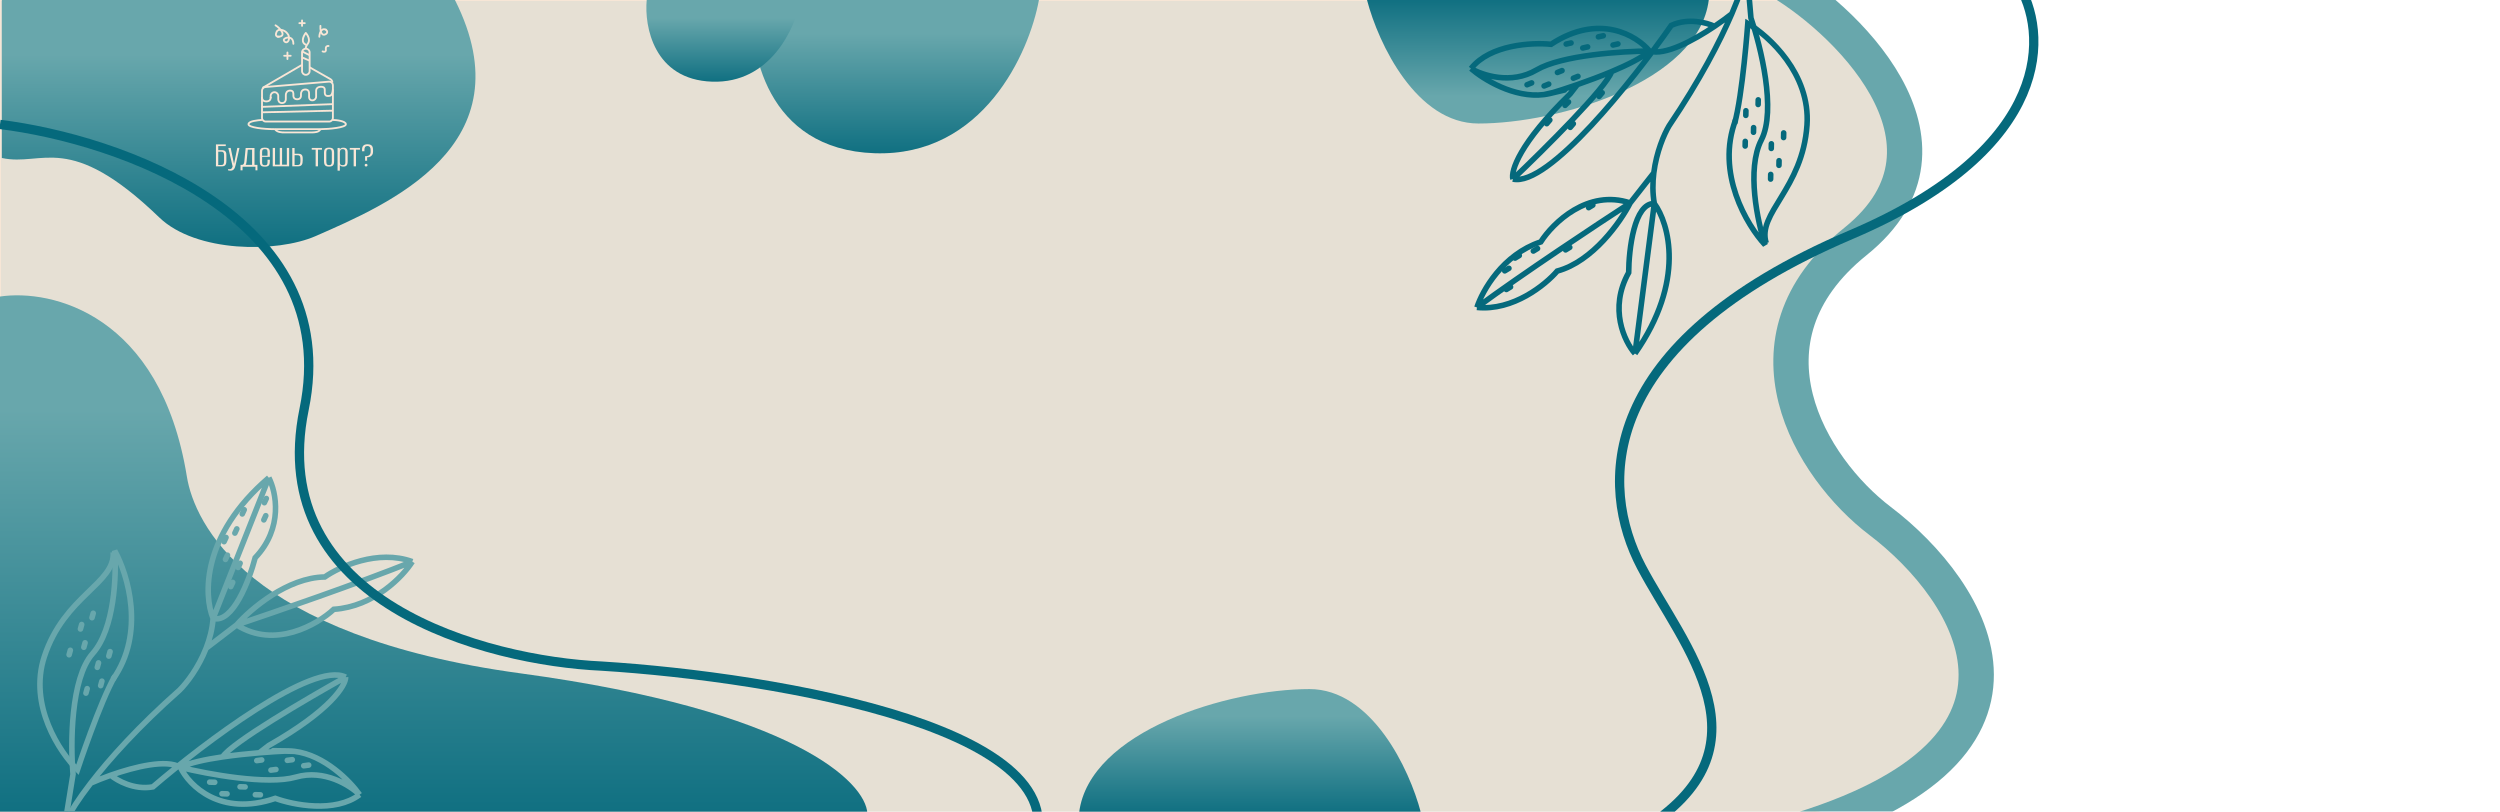 <svg width="1346" height="437" viewBox="0 0 1346 437" fill="none" xmlns="http://www.w3.org/2000/svg">
<g clip-path="url(#clip0_16_3)">
<path d="M0 0H973.472C1045.11 40.184 1027.83 101.798 997.983 126.578C973.472 146.928 943.457 217.493 1025.5 294.344C1109.97 373.473 1023.66 425.443 973.472 438H0V0Z" fill="#E6E0D4" stroke="#F9E6D6"/>
<g filter="url(#filter0_f_16_3)">
<path d="M955 -12C990.962 7.667 1065.05 76.8 998.998 130C932.941 183.2 974.742 252.035 1012.26 280.5C1061.68 318 1119.9 406.6 955 451" stroke="#68A7AC" stroke-width="19"/>
</g>
<path d="M1086.36 -9C1102.52 16.472 1107.18 79.203 996.597 126.352C858.365 185.287 861.118 262.203 883.698 305.156C906.278 348.108 956.394 402.549 883.698 447" stroke="#05697C" stroke-width="5"/>
<path d="M0 438H410.682H467C466.156 421.176 427.64 382.532 280.327 362.544C133.013 342.555 104.633 281.429 100.614 256.605C86.439 169.056 27.632 155.497 0 159.661V438Z" fill="url(#paint0_linear_16_3)"/>
<path d="M765 437.5H581C586.5 393.5 661.5 371 705 371C738.395 371 758.833 413.833 765 437.5Z" fill="url(#paint1_linear_16_3)"/>
<path d="M559.354 0H405.354C402.854 26.667 412.454 80.5 470.854 82.5C529.254 84.5 554.188 28.333 559.354 0Z" fill="url(#paint2_linear_16_3)"/>
<path d="M431 0H348.19C346.846 14.213 352.008 42.906 383.411 43.972C414.814 45.038 428.222 15.102 431 0Z" fill="url(#paint3_linear_16_3)"/>
<path d="M736 8.4564e-06L920 -7.62939e-06C914.5 44 839.5 66.5 796 66.5C762.605 66.5 742.167 23.667 736 8.4564e-06Z" fill="url(#paint4_linear_16_3)"/>
<g filter="url(#filter1_d_16_3)">
<path d="M35.298 437.728L39.312 412.901C37.895 396.776 38.026 361.194 49.883 347.869C61.74 334.544 62.736 305.426 61.752 292.533C68.789 305.195 78.452 336.772 60.809 361.779" stroke="#68A7AC" stroke-width="3"/>
<path d="M61.869 359.996C53.963 373.548 41.694 410.447 41.694 410.447C32.166 401.073 15.262 375.762 23.874 349.507C34.638 316.688 61.978 310.231 60.959 293.351" stroke="#68A7AC" stroke-width="3"/>
<path d="M36.092 436.91C37.899 433.167 42.029 426.491 48.871 417.615M114.74 328.947C109.618 316.64 108.448 284.261 144.739 253.199M114.74 328.947C125.294 331.861 134.234 308.393 137.384 296.296C152.732 280.199 148.682 260.858 144.739 253.199M114.74 328.947L144.739 253.199M114.74 328.947C114.324 334.649 112.897 340.086 110.969 345.023M110.969 345.023C106.845 355.582 100.429 363.854 96.703 367.538C74.312 387.356 58.76 404.785 48.871 417.615M110.969 345.023L127.405 332.443M127.405 332.443C134.86 323.954 154.786 306.909 174.852 306.639C182.829 301.061 203.425 291.601 221.997 298.388M127.405 332.443C147.864 345.561 170.792 332.318 179.698 324.057C201.456 322.595 216.963 306.335 221.997 298.388M127.405 332.443C147.22 325.811 193.881 309.714 221.997 298.388M48.871 417.615C51.765 416.337 55.494 414.839 59.625 413.383M97.14 409.155C101.827 418.922 118.598 435.932 148.19 425.843C157.819 429.366 180.382 433.9 193.605 423.857M97.14 409.155C111.486 412.733 144.004 418.789 159.304 414.387C174.604 409.985 188.546 418.866 193.605 423.857M97.14 409.155C89.768 404.598 72.689 408.779 59.625 413.383M97.14 409.155C101.874 406.746 110.458 404.889 119.89 403.506M193.605 423.857C188.512 416.623 174.787 402.55 158.584 400.536M155.242 400.298C156.367 400.318 157.481 400.399 158.584 400.536M155.242 400.298C137.607 399.994 150.122 400.33 158.584 400.536M155.242 400.298C151.125 400.465 145.641 400.789 139.634 401.293M59.625 413.383C63.002 416.237 72.268 421.487 82.317 419.648C109.61 396.213 168.576 351.59 186.087 360.574M186.087 360.574C186.209 364.931 178.101 378.392 144.688 397.385L139.634 401.293M186.087 360.574C165.878 371.803 124.345 396.11 119.89 403.506M139.634 401.293C133.305 401.823 126.396 402.552 119.89 403.506" stroke="#68A7AC" stroke-width="3"/>
<path d="M50.194 326.17L49.529 328.58" stroke="#68A7AC" stroke-width="3" stroke-linecap="round"/>
<path d="M43.977 332.234L43.311 334.644" stroke="#68A7AC" stroke-width="3" stroke-linecap="round"/>
<path d="M45.803 342.075L45.138 344.485" stroke="#68A7AC" stroke-width="3" stroke-linecap="round"/>
<path d="M37.874 346.11L37.209 348.52" stroke="#68A7AC" stroke-width="3" stroke-linecap="round"/>
<path d="M59.258 346.827L58.592 349.237" stroke="#68A7AC" stroke-width="3" stroke-linecap="round"/>
<path d="M53.04 352.891L52.374 355.3" stroke="#68A7AC" stroke-width="3" stroke-linecap="round"/>
<path d="M54.867 362.732L54.201 365.142" stroke="#68A7AC" stroke-width="3" stroke-linecap="round"/>
<path d="M46.937 366.767L46.272 369.177" stroke="#68A7AC" stroke-width="3" stroke-linecap="round"/>
<path d="M140.196 423.942L137.475 423.862" stroke="#68A7AC" stroke-width="3" stroke-linecap="round"/>
<path d="M131.969 419.677L129.248 419.597" stroke="#68A7AC" stroke-width="3" stroke-linecap="round"/>
<path d="M122.238 423.415L119.517 423.335" stroke="#68A7AC" stroke-width="3" stroke-linecap="round"/>
<path d="M115.612 417.184L112.891 417.104" stroke="#68A7AC" stroke-width="3" stroke-linecap="round"/>
<path d="M166.198 407.929L163.525 408.285" stroke="#68A7AC" stroke-width="3" stroke-linecap="round"/>
<path d="M157.363 405.011L154.69 405.367" stroke="#68A7AC" stroke-width="3" stroke-linecap="round"/>
<path d="M148.557 410.281L145.884 410.638" stroke="#68A7AC" stroke-width="3" stroke-linecap="round"/>
<path d="M140.917 405.156L138.245 405.512" stroke="#68A7AC" stroke-width="3" stroke-linecap="round"/>
</g>
<path d="M131.492 274.439L130.435 276.71" stroke="#68A7AC" stroke-width="3" stroke-linecap="round"/>
<path d="M127.509 284.751L126.452 287.022" stroke="#68A7AC" stroke-width="3" stroke-linecap="round"/>
<path d="M121.691 289.369L120.633 291.64" stroke="#68A7AC" stroke-width="3" stroke-linecap="round"/>
<path d="M122.462 298.919L121.405 301.19" stroke="#68A7AC" stroke-width="3" stroke-linecap="round"/>
<path d="M129.283 303.249L128.226 305.52" stroke="#68A7AC" stroke-width="3" stroke-linecap="round"/>
<path d="M125.3 313.561L124.242 315.832" stroke="#68A7AC" stroke-width="3" stroke-linecap="round"/>
<path d="M143.386 268.386L142.328 270.657" stroke="#68A7AC" stroke-width="3" stroke-linecap="round"/>
<path d="M143.101 277.644L142.044 279.915" stroke="#68A7AC" stroke-width="3" stroke-linecap="round"/>
<g filter="url(#filter2_d_16_3)">
<path d="M940.537 -19.386L942.705 5.666C947.974 20.951 956.476 55.476 948.33 71.303C940.184 87.131 946.288 115.603 950.358 127.86C940.536 117.312 923.607 89.073 934.473 60.501" stroke="#05697C" stroke-width="3"/>
<path d="M933.889 62.489C938.189 47.412 941.015 8.63 941.015 8.63C952.43 15.379 974.787 35.767 972.89 63.333C970.519 97.789 945.851 110.759 950.922 126.872" stroke="#05697C" stroke-width="3"/>
<path d="M939.974 -18.398C939.147 -14.326 936.802 -6.841 932.39 3.443M890.685 105.565C898.584 116.238 907.558 147.339 880.267 186.358M890.685 105.565C879.852 105.33 876.964 130.274 876.874 142.775C866.05 162.145 874.626 179.901 880.267 186.358M890.685 105.565L880.267 186.358M890.685 105.565C889.702 99.935 889.753 94.314 890.406 89.055M890.406 89.055C891.802 77.806 895.954 68.213 898.636 63.727C915.315 39.02 926.012 18.308 932.39 3.443M890.406 89.055L877.685 105.283M877.685 105.283C872.59 115.342 857.603 136.757 838.414 141.943C832.113 149.308 814.644 163.534 795.178 161.512M877.685 105.283C854.874 97.588 836.084 116.053 829.541 126.247C809.018 133.005 798.081 152.573 795.178 161.512M877.685 105.283C860.279 116.576 819.41 143.632 795.178 161.512M932.39 3.443C929.923 5.392 926.708 7.759 923.097 10.185M888.125 23.49C881.26 15.173 861.042 2.8 835.094 19.842C825.001 18.791 802.251 19.932 791.998 32.913M888.125 23.49C873.492 23.543 840.821 25.653 827.208 33.675C813.594 41.697 798.062 36.51 791.998 32.913M888.125 23.49C896.304 26.099 911.678 17.855 923.097 10.185M888.125 23.49C884.166 26.988 876.38 30.894 867.665 34.55M791.998 32.913C798.639 38.676 815.221 48.95 831.257 46.926M834.521 46.336C833.438 46.593 832.348 46.788 831.257 46.926M834.521 46.336C851.517 42.303 839.426 45.049 831.257 46.926M834.521 46.336C838.431 45.164 843.615 43.504 849.257 41.541M923.097 10.185C919.165 8.246 909.001 5.432 899.805 9.681C879.297 39.097 833.537 96.827 814.556 92.415M814.556 92.415C813.383 88.222 817.899 73.183 845.355 46.571L849.257 41.541M814.556 92.415C831.225 76.57 865.184 42.814 867.665 34.55M849.257 41.541C855.201 39.474 861.654 37.072 867.665 34.55" stroke="#05697C" stroke-width="3"/>
<path d="M953.293 92.416L953.347 89.916" stroke="#05697C" stroke-width="3" stroke-linecap="round"/>
<path d="M957.789 85.011L957.843 82.512" stroke="#05697C" stroke-width="3" stroke-linecap="round"/>
<path d="M953.65 75.92L953.704 73.42" stroke="#05697C" stroke-width="3" stroke-linecap="round"/>
<path d="M960.28 70.061L960.334 67.562" stroke="#05697C" stroke-width="3" stroke-linecap="round"/>
<path d="M939.588 74.615L939.642 72.116" stroke="#05697C" stroke-width="3" stroke-linecap="round"/>
<path d="M944.083 67.21L944.138 64.711" stroke="#05697C" stroke-width="3" stroke-linecap="round"/>
<path d="M939.944 58.119L939.999 55.62" stroke="#05697C" stroke-width="3" stroke-linecap="round"/>
<path d="M946.574 52.261L946.629 49.761" stroke="#05697C" stroke-width="3" stroke-linecap="round"/>
<path d="M843.226 19.723L845.856 19.133" stroke="#05697C" stroke-width="3" stroke-linecap="round"/>
<path d="M852.154 21.839L854.784 21.249" stroke="#05697C" stroke-width="3" stroke-linecap="round"/>
<path d="M860.584 15.827L863.215 15.237" stroke="#05697C" stroke-width="3" stroke-linecap="round"/>
<path d="M868.454 20.241L871.084 19.65" stroke="#05697C" stroke-width="3" stroke-linecap="round"/>
<path d="M822.158 41.628L824.637 40.627" stroke="#05697C" stroke-width="3" stroke-linecap="round"/>
<path d="M831.343 42.289L833.822 41.287" stroke="#05697C" stroke-width="3" stroke-linecap="round"/>
<path d="M838.515 35.018L840.993 34.016" stroke="#05697C" stroke-width="3" stroke-linecap="round"/>
<path d="M847.089 38.112L849.567 37.11" stroke="#05697C" stroke-width="3" stroke-linecap="round"/>
</g>
<path d="M810.15 145.832L812.41 144.461" stroke="#05697C" stroke-width="3" stroke-linecap="round"/>
<path d="M815.718 138.951L817.978 137.58" stroke="#05697C" stroke-width="3" stroke-linecap="round"/>
<path d="M825.555 135.163L827.815 133.792" stroke="#05697C" stroke-width="3" stroke-linecap="round"/>
<path d="M811.017 155.854L813.277 154.483" stroke="#05697C" stroke-width="3" stroke-linecap="round"/>
<path d="M842.91 134.539L845.17 133.168" stroke="#05697C" stroke-width="3" stroke-linecap="round"/>
<path d="M855.324 111.802L857.584 110.431" stroke="#05697C" stroke-width="3" stroke-linecap="round"/>
<path d="M832.76 66.595L834.425 64.628" stroke="#05697C" stroke-width="3" stroke-linecap="round"/>
<path d="M845.421 68.578L847.085 66.611" stroke="#05697C" stroke-width="3" stroke-linecap="round"/>
<path d="M860.955 51.91L862.62 49.943" stroke="#05697C" stroke-width="3" stroke-linecap="round"/>
<path d="M842.64 56.739L844.48 54.91" stroke="#05697C" stroke-width="3" stroke-linecap="round"/>
<path d="M1 0H244.949C284.392 78.456 208.512 110.161 169.967 127.091C149.081 136.264 105.459 136.067 85.767 117.084C36.977 70.05 23.084 89.898 1 85.061V0Z" fill="url(#paint5_linear_16_3)"/>
<path d="M-1.37744e-05 67C63.481 74.823 185.103 116.438 163.74 220.306C142.376 324.175 261.656 355.802 323.966 358.632C417.197 364.458 593.539 393.488 553.061 463" stroke="#05697C" stroke-width="5"/>
<path d="M116.26 89.553V77.733H121.56V78.653H117.5V80.853H119.48C120.04 80.853 120.493 80.94 120.84 81.113C121.2 81.287 121.46 81.56 121.62 81.933C121.793 82.293 121.88 82.767 121.88 83.353V86.613C121.88 87.173 121.827 87.64 121.72 88.013C121.627 88.387 121.48 88.687 121.28 88.913C121.08 89.14 120.82 89.307 120.5 89.413C120.193 89.507 119.82 89.553 119.38 89.553H116.26ZM119.14 88.833C119.567 88.833 119.887 88.753 120.1 88.593C120.313 88.42 120.453 88.187 120.52 87.893C120.6 87.6 120.64 87.273 120.64 86.913V83.533C120.64 83.2 120.607 82.893 120.54 82.613C120.473 82.32 120.333 82.087 120.12 81.913C119.907 81.74 119.567 81.653 119.1 81.653H117.5V88.833H119.14ZM124.075 91.893C123.795 91.893 123.542 91.873 123.315 91.833C123.102 91.793 122.935 91.76 122.815 91.733V90.993C122.855 91.02 122.942 91.047 123.075 91.073C123.222 91.1 123.389 91.113 123.575 91.113C123.775 91.113 123.995 91.08 124.235 91.013C124.489 90.947 124.695 90.76 124.855 90.453C124.935 90.32 125.022 90.167 125.115 89.993C125.222 89.82 125.249 89.62 125.195 89.393L122.915 79.653H124.195L126.015 88.293H125.995L127.755 79.653H128.935L126.775 89.173C126.575 90.093 126.262 90.773 125.835 91.213C125.409 91.667 124.822 91.893 124.075 91.893ZM129.503 91.693V88.773H130.403C130.576 88.747 130.736 88.68 130.883 88.573C131.043 88.467 131.176 88.293 131.283 88.053C131.403 87.813 131.483 87.5 131.523 87.113L132.263 79.673H137.023V88.773H138.603V91.693H137.543V89.753H130.583V91.693H129.503ZM132.203 88.773H135.723V80.593H133.403L132.783 86.793C132.729 87.127 132.669 87.5 132.603 87.913C132.536 88.313 132.403 88.6 132.203 88.773ZM142.683 89.733C142.016 89.733 141.476 89.66 141.063 89.513C140.649 89.353 140.349 89.067 140.163 88.653C139.976 88.24 139.883 87.64 139.883 86.853V81.913C139.883 80.98 140.089 80.34 140.503 79.993C140.929 79.647 141.629 79.473 142.603 79.473C143.549 79.473 144.229 79.647 144.643 79.993C145.069 80.34 145.283 80.98 145.283 81.913V84.473H141.123V87.273C141.123 87.913 141.223 88.36 141.423 88.613C141.623 88.853 142.029 88.973 142.643 88.973C143.203 88.973 143.576 88.853 143.763 88.613C143.949 88.373 144.043 87.927 144.043 87.273V85.993H145.283V86.833C145.283 87.607 145.189 88.207 145.003 88.633C144.816 89.047 144.529 89.333 144.143 89.493C143.769 89.653 143.283 89.733 142.683 89.733ZM141.123 83.833H144.043V81.873C144.043 81.313 143.949 80.907 143.763 80.653C143.576 80.4 143.189 80.273 142.603 80.273C142.016 80.273 141.623 80.4 141.423 80.653C141.223 80.907 141.123 81.313 141.123 81.873V83.833ZM146.836 89.553V79.653H148.076V88.653H150.636V79.653H151.876V88.653H154.436V79.653H155.676V89.553H146.836ZM157.363 89.553V79.693H158.603V82.773H160.583C161.196 82.773 161.676 82.867 162.023 83.053C162.37 83.24 162.616 83.52 162.763 83.893C162.91 84.267 162.983 84.727 162.983 85.273V86.273C162.983 86.833 162.943 87.32 162.863 87.733C162.783 88.147 162.65 88.487 162.463 88.753C162.276 89.02 162.023 89.22 161.703 89.353C161.383 89.487 160.97 89.553 160.463 89.553H157.363ZM158.603 88.833H160.223C160.663 88.833 160.99 88.753 161.203 88.593C161.416 88.42 161.556 88.187 161.623 87.893C161.703 87.6 161.743 87.273 161.743 86.913V85.513C161.743 85.167 161.71 84.847 161.643 84.553C161.59 84.26 161.456 84.027 161.243 83.853C161.03 83.667 160.69 83.573 160.223 83.573H158.603V88.833ZM169.94 89.553V80.573H167.84V79.653H173.34V80.573H171.2V89.553H169.94ZM177.173 89.693C176.559 89.693 176.046 89.613 175.633 89.453C175.233 89.28 174.933 88.98 174.733 88.553C174.546 88.127 174.453 87.54 174.453 86.793V82.173C174.453 81.213 174.659 80.527 175.073 80.113C175.499 79.7 176.199 79.493 177.173 79.493C178.146 79.493 178.839 79.693 179.253 80.093C179.679 80.493 179.893 81.187 179.893 82.173V86.793C179.893 87.54 179.799 88.127 179.613 88.553C179.426 88.967 179.133 89.26 178.733 89.433C178.333 89.607 177.813 89.693 177.173 89.693ZM177.173 88.913C177.706 88.913 178.086 88.78 178.313 88.513C178.539 88.247 178.653 87.76 178.653 87.053V82.113C178.653 81.46 178.546 80.993 178.333 80.713C178.119 80.42 177.733 80.273 177.173 80.273C176.653 80.273 176.273 80.413 176.033 80.693C175.806 80.96 175.693 81.433 175.693 82.113V87.053C175.693 87.747 175.806 88.233 176.033 88.513C176.273 88.78 176.653 88.913 177.173 88.913ZM181.744 91.873V79.653H182.904L182.944 80.533C183.064 80.253 183.257 80.013 183.524 79.813C183.79 79.613 184.23 79.513 184.844 79.513C185.47 79.513 185.95 79.62 186.284 79.833C186.617 80.047 186.85 80.34 186.984 80.713C187.117 81.087 187.184 81.52 187.184 82.013V86.893C187.184 87.44 187.124 87.927 187.004 88.353C186.884 88.78 186.657 89.113 186.324 89.353C185.99 89.58 185.497 89.693 184.844 89.693C184.337 89.693 183.93 89.613 183.624 89.453C183.33 89.293 183.11 89.093 182.964 88.853V91.873H181.744ZM184.464 88.933C184.837 88.933 185.124 88.88 185.324 88.773C185.524 88.667 185.67 88.527 185.764 88.353C185.857 88.167 185.91 87.967 185.924 87.753C185.937 87.527 185.944 87.287 185.944 87.033V82.213C185.944 81.96 185.937 81.727 185.924 81.513C185.91 81.287 185.857 81.08 185.764 80.893C185.67 80.707 185.524 80.56 185.324 80.453C185.124 80.347 184.837 80.293 184.464 80.293C184.09 80.293 183.804 80.36 183.604 80.493C183.404 80.627 183.257 80.807 183.164 81.033C183.07 81.247 183.017 81.48 183.004 81.733C182.99 81.987 182.984 82.227 182.984 82.453V87.173C182.984 87.493 183.01 87.793 183.064 88.073C183.13 88.34 183.264 88.553 183.464 88.713C183.677 88.86 184.01 88.933 184.464 88.933ZM190.408 89.553V80.573H188.308V79.653H193.808V80.573H191.668V89.553H190.408ZM196.562 86.533V84.093C196.762 84.08 196.962 84.067 197.162 84.053C197.362 84.04 197.555 84.02 197.742 83.993C198.008 83.953 198.282 83.853 198.562 83.693C198.842 83.533 199.075 83.3 199.262 82.993C199.462 82.673 199.562 82.267 199.562 81.773V80.713C199.562 80.073 199.422 79.567 199.142 79.193C198.862 78.807 198.415 78.613 197.802 78.613C197.242 78.613 196.835 78.787 196.582 79.133C196.328 79.467 196.202 79.94 196.202 80.553V81.433H194.942V80.473C194.942 78.607 195.902 77.673 197.822 77.673C198.542 77.673 199.122 77.78 199.562 77.993C200.015 78.193 200.342 78.52 200.542 78.973C200.742 79.413 200.842 79.993 200.842 80.713V81.733C200.842 82.333 200.715 82.847 200.462 83.273C200.208 83.687 199.902 84 199.542 84.213C199.195 84.427 198.842 84.56 198.482 84.613C198.348 84.613 198.215 84.62 198.082 84.633C197.948 84.633 197.808 84.633 197.662 84.633V86.533H196.562ZM197.082 89.653C196.868 89.653 196.688 89.587 196.542 89.453C196.408 89.307 196.342 89.133 196.342 88.933C196.342 88.72 196.408 88.547 196.542 88.413C196.688 88.267 196.868 88.193 197.082 88.193C197.295 88.193 197.482 88.267 197.642 88.413C197.802 88.547 197.882 88.72 197.882 88.933C197.882 89.133 197.802 89.307 197.642 89.453C197.482 89.587 197.295 89.653 197.082 89.653Z" fill="#F9E6D6"/>
<path d="M141.356 47.297L162.622 34.913M178.935 44.37V44.37C178.935 43.651 178.549 42.979 177.924 42.624L166.7 36.24" stroke="#F9E6D6"/>
<path d="M162.622 11V13.927" stroke="#F9E6D6" stroke-linecap="round"/>
<path d="M161.165 12.464H164.078" stroke="#F9E6D6" stroke-linecap="round"/>
<path d="M154.756 28.27V31.783" stroke="#F9E6D6" stroke-linecap="round"/>
<path d="M153.009 30.027H156.505" stroke="#F9E6D6" stroke-linecap="round"/>
<path d="M164.7 26.221H164.622C163.517 26.221 162.622 27.117 162.622 28.221V38.272C162.622 39.376 163.517 40.272 164.622 40.272H164.7C165.805 40.272 166.7 39.376 166.7 38.272V28.221C166.7 27.117 165.805 26.221 164.7 26.221Z" stroke="#F9E6D6"/>
<path d="M165.046 17.413C164.869 17.201 164.554 17.171 164.342 17.348C164.129 17.524 164.1 17.839 164.276 18.052L165.046 17.413ZM165.925 23.204L165.498 22.945L165.925 23.204ZM165.161 26.221V25.81H164.161V26.221H165.161ZM166.353 23.463C167.176 22.103 167.103 19.894 165.046 17.413L164.276 18.052C166.162 20.326 166.029 22.067 165.498 22.945L166.353 23.463ZM165.161 25.81C165.161 25.468 165.3 25.114 165.539 24.71C165.657 24.51 165.791 24.312 165.933 24.103C166.072 23.898 166.221 23.681 166.353 23.463L165.498 22.945C165.383 23.135 165.251 23.328 165.106 23.54C164.965 23.747 164.814 23.97 164.678 24.201C164.407 24.659 164.161 25.2 164.161 25.81H165.161Z" fill="#F9E6D6"/>
<path d="M164.661 17.732C163.301 19.391 161.689 23.001 164.952 24.172" stroke="#F9E6D6"/>
<path d="M162.622 27.685L166.7 29.734" stroke="#F9E6D6"/>
<path d="M162.622 30.905L166.7 32.661" stroke="#F9E6D6"/>
<path d="M148.056 69.544C149.222 71.3 151.843 71.3 153.009 71.3C154.174 71.3 163.593 71.3 168.156 71.3C169.419 71.202 171.652 71.3 172.526 69.544" stroke="#F9E6D6"/>
<path d="M141.065 64.567C138.735 64.763 133.783 65.153 133.783 66.909C133.783 68.665 141.939 69.544 147.765 69.544H172.526C177.187 69.544 186.218 68.665 186.218 66.909C186.218 65.153 180.974 64.567 178.935 64.567" stroke="#F9E6D6"/>
<path d="M141.065 48.843V63.446C141.065 64.55 141.961 65.446 143.065 65.446H177.226C178.331 65.446 179.226 64.55 179.226 63.446V45.96C179.226 44.789 178.225 43.869 177.058 43.967L142.897 46.85C141.862 46.937 141.065 47.803 141.065 48.843Z" stroke="#F9E6D6"/>
<path d="M140.774 57.542L178.935 56.079" stroke="#F9E6D6"/>
<path d="M141.065 60.469L178.935 59.591" stroke="#F9E6D6"/>
<path d="M145.726 52.859V51.56C145.726 51.45 145.733 51.341 145.761 51.234C145.922 50.619 146.486 49.639 147.765 49.639C149.045 49.639 149.609 50.619 149.77 51.234C149.798 51.341 149.805 51.45 149.805 51.56V53.444C149.805 54.127 150.212 55.493 151.844 55.493C153.475 55.493 153.883 54.127 153.883 53.444V51.102C153.883 50.322 154.349 48.761 156.213 48.761C158.078 48.761 157.961 50.224 157.961 51.102V51.688C157.961 52.273 158.369 53.444 160 53.444C161.632 53.444 162.039 52.273 162.039 51.688V50.517C162.039 49.736 162.505 48.175 164.37 48.175C166.234 48.175 166.409 49.639 166.409 50.517V52.273C166.409 52.859 166.758 54.03 168.157 54.03C169.436 54.03 170 53.049 170.161 52.434C170.189 52.328 170.196 52.218 170.196 52.109V48.761C170.196 48.078 170.72 46.712 172.818 46.712C174.915 46.712 174.857 47.883 174.857 48.761V49.932C174.857 50.81 175.206 51.688 176.605 51.688C178.003 51.688 178.935 51.395 179.226 48.175" stroke="#F9E6D6"/>
<path d="M145.726 52.273C145.823 53.054 145.493 54.615 143.396 54.615C141.298 54.615 141.065 53.151 141.065 52.273" stroke="#F9E6D6"/>
<path d="M171.944 19.782C171.944 18.123 172.876 14.805 175.439 15.976" stroke="#F9E6D6" stroke-linecap="round"/>
<path d="M175.439 15.976C176.022 16.269 176.954 17.908 174.857 18.611C172.759 19.313 172.332 15.586 172.526 13.927" stroke="#F9E6D6" stroke-linecap="round"/>
<path d="M173.692 27.685C174.371 27.978 175.673 28.153 175.439 26.514C175.206 24.875 176.313 24.66 176.896 24.758" stroke="#F9E6D6" stroke-linecap="round"/>
<path d="M148.348 13.634C150.97 15.196 154.757 19.782 149.513 19.782" stroke="#F9E6D6" stroke-linecap="round"/>
<path d="M150.095 19.782C148.93 19.782 147.998 19.255 148.93 17.147C149.862 15.04 153.3 16.269 154.465 17.733L155.068 18.541C155.246 18.78 155.369 19.055 155.427 19.347L155.484 19.635L155.557 20.001L155.592 20.174C155.617 20.302 155.63 20.433 155.63 20.564L155.63 20.629C155.63 20.843 155.596 21.056 155.528 21.259L155.339 21.831C154.756 23.002 153.707 23.06 153.008 22.123C152.309 21.187 153.494 20.562 154.173 20.367C155.436 19.977 157.96 20.074 157.96 23.587" stroke="#F9E6D6" stroke-linecap="round"/>
</g>
<defs>
<filter id="filter0_f_16_3" x="946.442" y="-24.335" width="131.058" height="488.508" filterUnits="userSpaceOnUse" color-interpolation-filters="sRGB">
<feFlood flood-opacity="0" result="BackgroundImageFix"/>
<feBlend mode="normal" in="SourceGraphic" in2="BackgroundImageFix" result="shape"/>
<feGaussianBlur stdDeviation="2" result="effect1_foregroundBlur_16_3"/>
</filter>
<filter id="filter1_d_16_3" x="16.002" y="250.826" width="212.258" height="195.142" filterUnits="userSpaceOnUse" color-interpolation-filters="sRGB">
<feFlood flood-opacity="0" result="BackgroundImageFix"/>
<feColorMatrix in="SourceAlpha" type="matrix" values="0 0 0 0 0 0 0 0 0 0 0 0 0 0 0 0 0 0 127 0" result="hardAlpha"/>
<feOffset dy="4"/>
<feGaussianBlur stdDeviation="2"/>
<feComposite in2="hardAlpha" operator="out"/>
<feColorMatrix type="matrix" values="0 0 0 0 0 0 0 0 0 0 0 0 0 0 0 0 0 0 0.25 0"/>
<feBlend mode="normal" in2="BackgroundImageFix" result="effect1_dropShadow_16_3"/>
<feBlend mode="normal" in="SourceGraphic" in2="effect1_dropShadow_16_3" result="shape"/>
</filter>
<filter id="filter2_d_16_3" x="785.933" y="-19.516" width="192.57" height="216.304" filterUnits="userSpaceOnUse" color-interpolation-filters="sRGB">
<feFlood flood-opacity="0" result="BackgroundImageFix"/>
<feColorMatrix in="SourceAlpha" type="matrix" values="0 0 0 0 0 0 0 0 0 0 0 0 0 0 0 0 0 0 127 0" result="hardAlpha"/>
<feOffset dy="4"/>
<feGaussianBlur stdDeviation="2"/>
<feComposite in2="hardAlpha" operator="out"/>
<feColorMatrix type="matrix" values="0 0 0 0 0 0 0 0 0 0 0 0 0 0 0 0 0 0 0.25 0"/>
<feBlend mode="normal" in2="BackgroundImageFix" result="effect1_dropShadow_16_3"/>
<feBlend mode="normal" in="SourceGraphic" in2="effect1_dropShadow_16_3" result="shape"/>
</filter>
<linearGradient id="paint0_linear_16_3" x1="232.867" y1="220.464" x2="232.867" y2="465.322" gradientUnits="userSpaceOnUse">
<stop stop-color="#68A7AC"/>
<stop offset="1" stop-color="#05697C"/>
</linearGradient>
<linearGradient id="paint1_linear_16_3" x1="673.249" y1="385.65" x2="673.249" y2="444.012" gradientUnits="userSpaceOnUse">
<stop stop-color="#68A7AC"/>
<stop offset="1" stop-color="#05697C"/>
</linearGradient>
<linearGradient id="paint2_linear_16_3" x1="482.386" y1="18.186" x2="482.386" y2="90.636" gradientUnits="userSpaceOnUse">
<stop stop-color="#68A7AC"/>
<stop offset="1" stop-color="#05697C"/>
</linearGradient>
<linearGradient id="paint3_linear_16_3" x1="389.612" y1="9.693" x2="389.612" y2="48.309" gradientUnits="userSpaceOnUse">
<stop stop-color="#68A7AC"/>
<stop offset="1" stop-color="#05697C"/>
</linearGradient>
<linearGradient id="paint4_linear_16_3" x1="827.751" y1="51.85" x2="827.751" y2="-6.512" gradientUnits="userSpaceOnUse">
<stop stop-color="#68A7AC"/>
<stop offset="1" stop-color="#05697C"/>
</linearGradient>
<linearGradient id="paint5_linear_16_3" x1="128.154" y1="29.3" x2="128.154" y2="146.025" gradientUnits="userSpaceOnUse">
<stop stop-color="#68A7AC"/>
<stop offset="1" stop-color="#05697C"/>
</linearGradient>
<clipPath id="clip0_16_3">
<rect width="1346" height="437" fill="white"/>
</clipPath>
</defs>
</svg>
